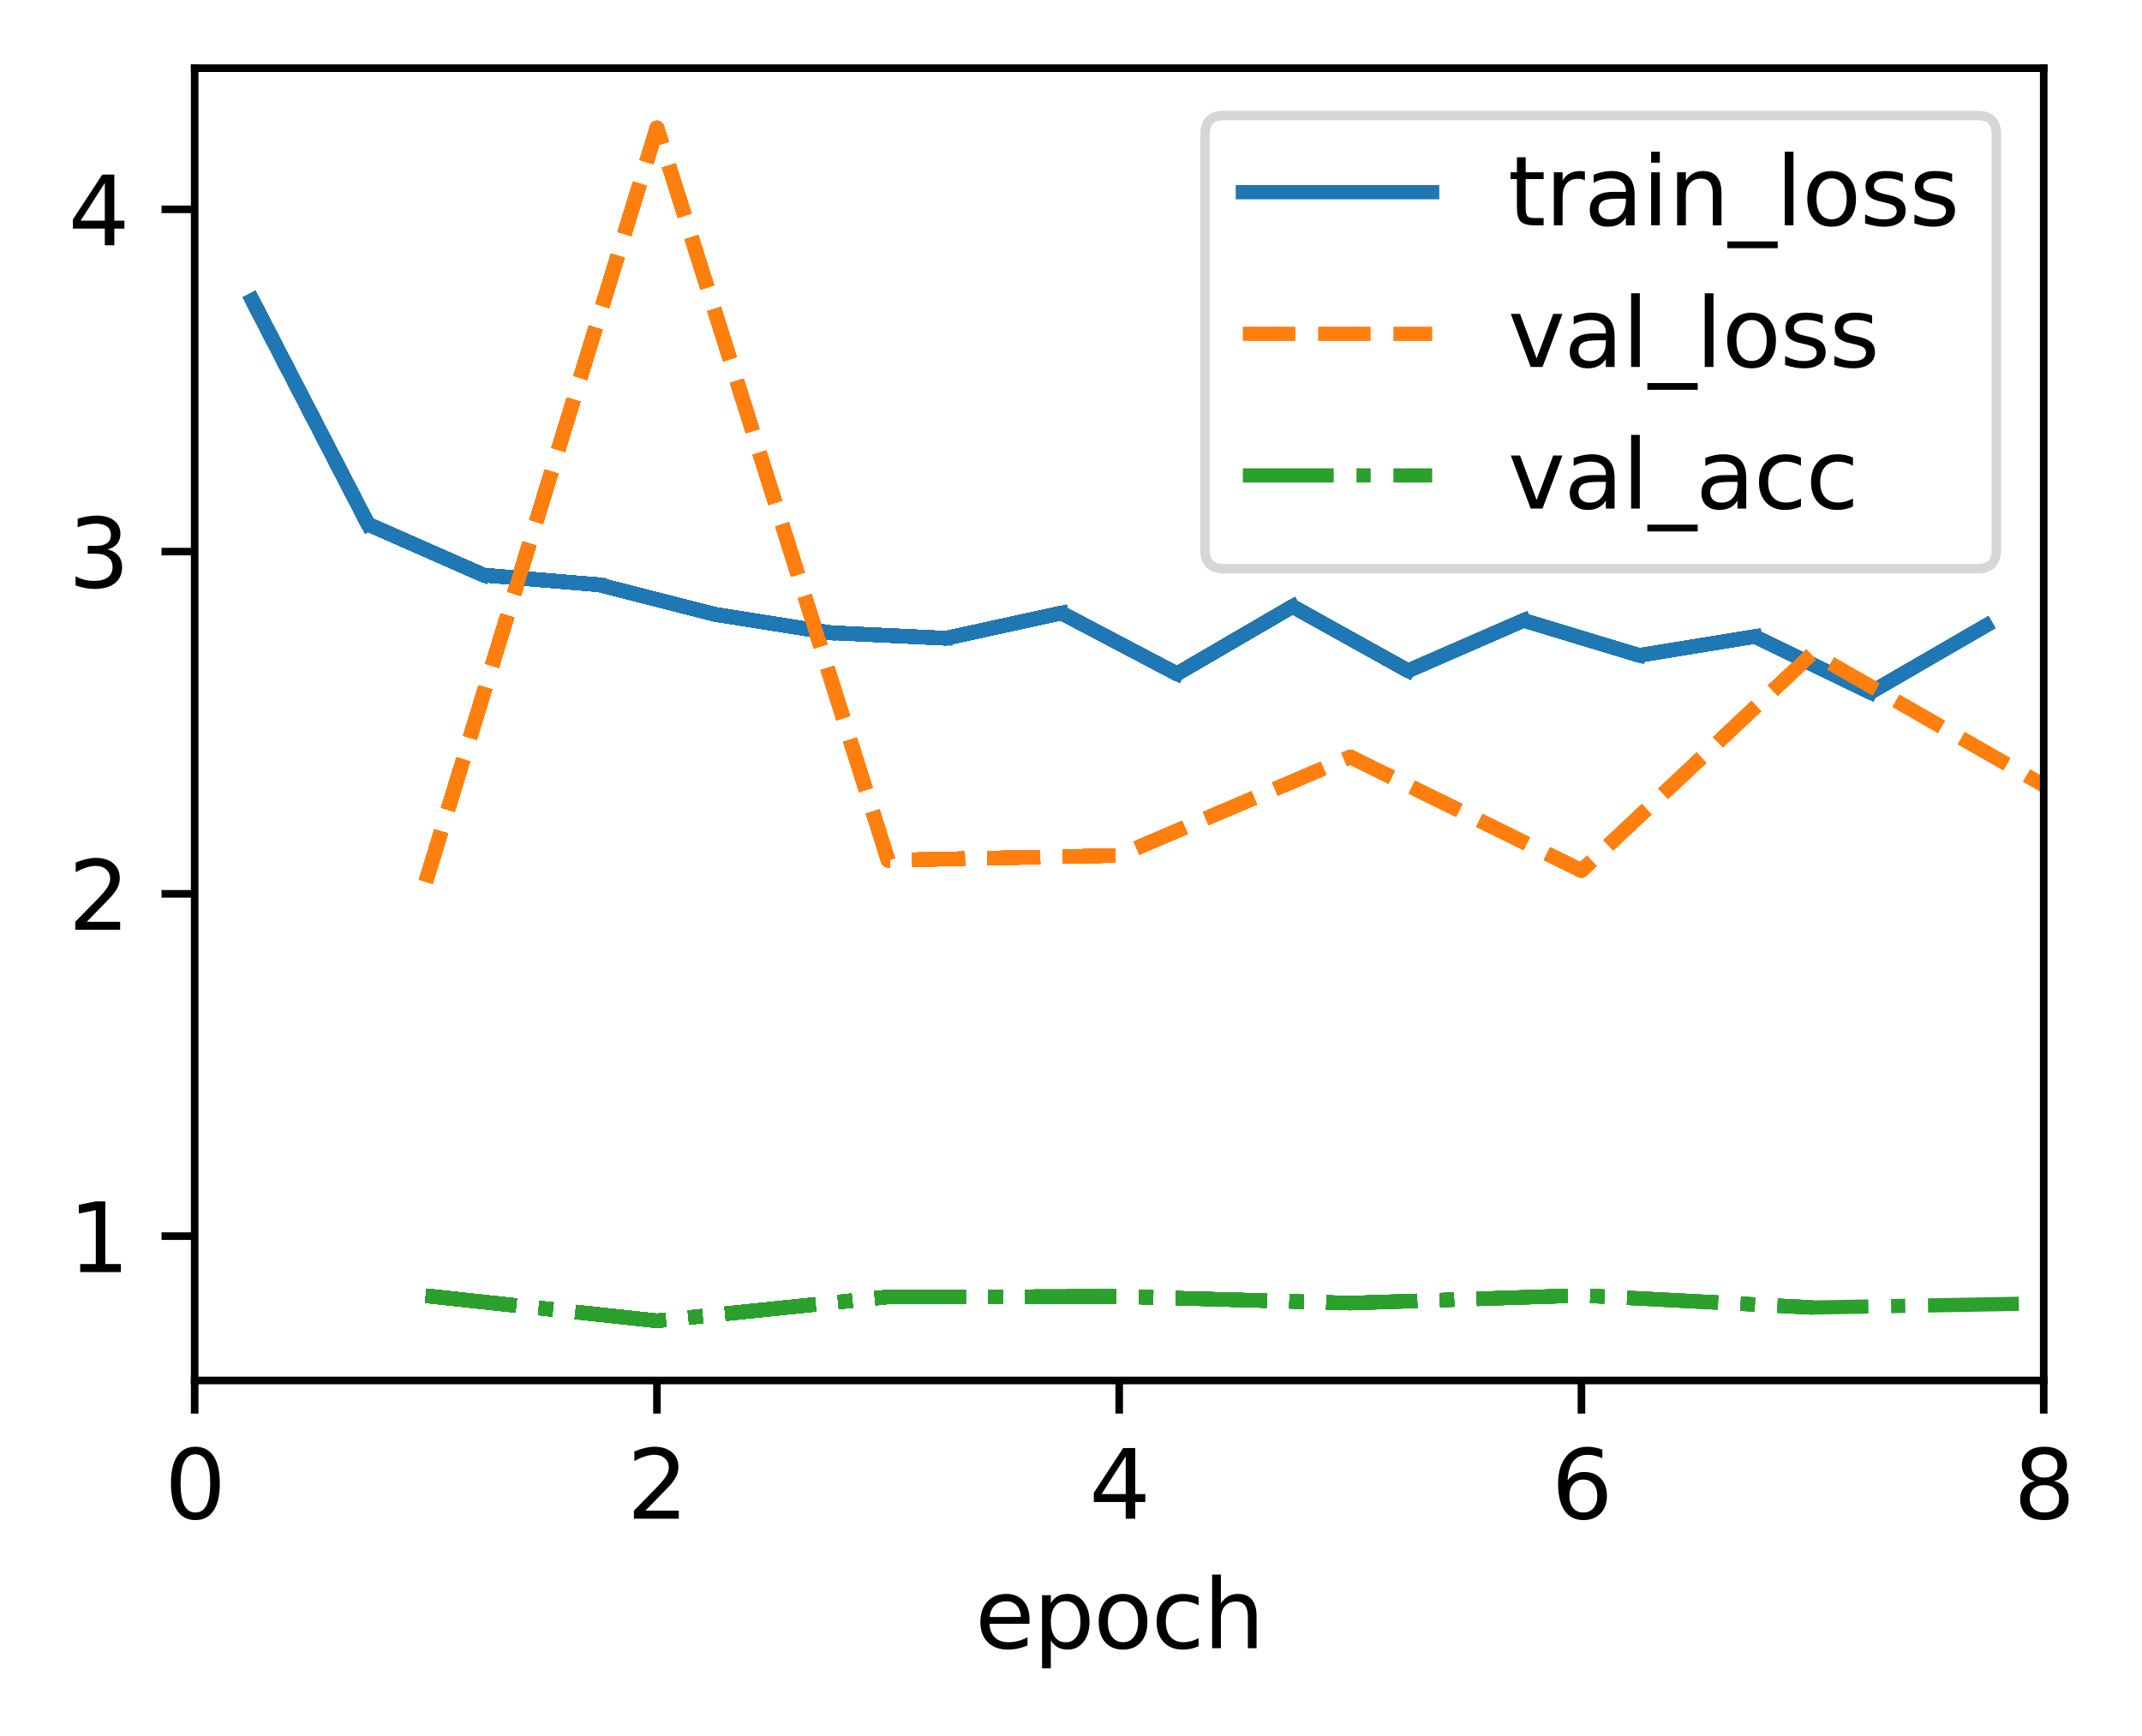 <?xml version="1.0" encoding="utf-8" standalone="no"?>
<!DOCTYPE svg PUBLIC "-//W3C//DTD SVG 1.1//EN"
  "http://www.w3.org/Graphics/SVG/1.1/DTD/svg11.dtd">
<svg xmlns:xlink="http://www.w3.org/1999/xlink" width="226.244pt" height="183.356pt" viewBox="0 0 226.244 183.356" xmlns="http://www.w3.org/2000/svg" version="1.1">
 <defs>
  <style type="text/css">*{stroke-linejoin: round; stroke-linecap: butt}</style>
 </defs>
 <g id="figure_1">
  <g id="patch_1">
   <path d="M 0 183.356 
L 226.244 183.356 
L 226.244 0 
L 0 0 
z
" style="fill: #ffffff"/>
  </g>
  <g id="axes_1">
   <g id="patch_2">
    <path d="M 20.562 145.8 
L 215.863 145.8 
L 215.863 7.2 
L 20.562 7.2 
z
" style="fill: #ffffff"/>
   </g>
   <g id="matplotlib.axis_1">
    <g id="xtick_1">
     <g id="line2d_1">
      <defs>
       <path id="m854839186d" d="M 0 0 
L 0 3.5 
" style="stroke: #000000; stroke-width: 0.8"/>
      </defs>
      <g>
       <use xlink:href="#m854839186d" x="20.562" y="145.8" style="stroke: #000000; stroke-width: 0.8"/>
      </g>
     </g>
     <g id="text_1">
      <!-- 0 -->
      <g transform="translate(17.381 160.398) scale(0.1 -0.1)">
       <defs>
        <path id="DejaVuSans-30" d="M 2034 4250 
Q 1547 4250 1301 3770 
Q 1056 3291 1056 2328 
Q 1056 1369 1301 889 
Q 1547 409 2034 409 
Q 2525 409 2770 889 
Q 3016 1369 3016 2328 
Q 3016 3291 2770 3770 
Q 2525 4250 2034 4250 
z
M 2034 4750 
Q 2819 4750 3233 4129 
Q 3647 3509 3647 2328 
Q 3647 1150 3233 529 
Q 2819 -91 2034 -91 
Q 1250 -91 836 529 
Q 422 1150 422 2328 
Q 422 3509 836 4129 
Q 1250 4750 2034 4750 
z
" transform="scale(0.016)"/>
       </defs>
       <use xlink:href="#DejaVuSans-30"/>
      </g>
     </g>
    </g>
    <g id="xtick_2">
     <g id="line2d_2">
      <g>
       <use xlink:href="#m854839186d" x="69.388" y="145.8" style="stroke: #000000; stroke-width: 0.8"/>
      </g>
     </g>
     <g id="text_2">
      <!-- 2 -->
      <g transform="translate(66.206 160.398) scale(0.1 -0.1)">
       <defs>
        <path id="DejaVuSans-32" d="M 1228 531 
L 3431 531 
L 3431 0 
L 469 0 
L 469 531 
Q 828 903 1448 1529 
Q 2069 2156 2228 2338 
Q 2531 2678 2651 2914 
Q 2772 3150 2772 3378 
Q 2772 3750 2511 3984 
Q 2250 4219 1831 4219 
Q 1534 4219 1204 4116 
Q 875 4013 500 3803 
L 500 4441 
Q 881 4594 1212 4672 
Q 1544 4750 1819 4750 
Q 2544 4750 2975 4387 
Q 3406 4025 3406 3419 
Q 3406 3131 3298 2873 
Q 3191 2616 2906 2266 
Q 2828 2175 2409 1742 
Q 1991 1309 1228 531 
z
" transform="scale(0.016)"/>
       </defs>
       <use xlink:href="#DejaVuSans-32"/>
      </g>
     </g>
    </g>
    <g id="xtick_3">
     <g id="line2d_3">
      <g>
       <use xlink:href="#m854839186d" x="118.213" y="145.8" style="stroke: #000000; stroke-width: 0.8"/>
      </g>
     </g>
     <g id="text_3">
      <!-- 4 -->
      <g transform="translate(115.031 160.398) scale(0.1 -0.1)">
       <defs>
        <path id="DejaVuSans-34" d="M 2419 4116 
L 825 1625 
L 2419 1625 
L 2419 4116 
z
M 2253 4666 
L 3047 4666 
L 3047 1625 
L 3713 1625 
L 3713 1100 
L 3047 1100 
L 3047 0 
L 2419 0 
L 2419 1100 
L 313 1100 
L 313 1709 
L 2253 4666 
z
" transform="scale(0.016)"/>
       </defs>
       <use xlink:href="#DejaVuSans-34"/>
      </g>
     </g>
    </g>
    <g id="xtick_4">
     <g id="line2d_4">
      <g>
       <use xlink:href="#m854839186d" x="167.037" y="145.8" style="stroke: #000000; stroke-width: 0.8"/>
      </g>
     </g>
     <g id="text_4">
      <!-- 6 -->
      <g transform="translate(163.856 160.398) scale(0.1 -0.1)">
       <defs>
        <path id="DejaVuSans-36" d="M 2113 2584 
Q 1688 2584 1439 2293 
Q 1191 2003 1191 1497 
Q 1191 994 1439 701 
Q 1688 409 2113 409 
Q 2538 409 2786 701 
Q 3034 994 3034 1497 
Q 3034 2003 2786 2293 
Q 2538 2584 2113 2584 
z
M 3366 4563 
L 3366 3988 
Q 3128 4100 2886 4159 
Q 2644 4219 2406 4219 
Q 1781 4219 1451 3797 
Q 1122 3375 1075 2522 
Q 1259 2794 1537 2939 
Q 1816 3084 2150 3084 
Q 2853 3084 3261 2657 
Q 3669 2231 3669 1497 
Q 3669 778 3244 343 
Q 2819 -91 2113 -91 
Q 1303 -91 875 529 
Q 447 1150 447 2328 
Q 447 3434 972 4092 
Q 1497 4750 2381 4750 
Q 2619 4750 2861 4703 
Q 3103 4656 3366 4563 
z
" transform="scale(0.016)"/>
       </defs>
       <use xlink:href="#DejaVuSans-36"/>
      </g>
     </g>
    </g>
    <g id="xtick_5">
     <g id="line2d_5">
      <g>
       <use xlink:href="#m854839186d" x="215.863" y="145.8" style="stroke: #000000; stroke-width: 0.8"/>
      </g>
     </g>
     <g id="text_5">
      <!-- 8 -->
      <g transform="translate(212.681 160.398) scale(0.1 -0.1)">
       <defs>
        <path id="DejaVuSans-38" d="M 2034 2216 
Q 1584 2216 1326 1975 
Q 1069 1734 1069 1313 
Q 1069 891 1326 650 
Q 1584 409 2034 409 
Q 2484 409 2743 651 
Q 3003 894 3003 1313 
Q 3003 1734 2745 1975 
Q 2488 2216 2034 2216 
z
M 1403 2484 
Q 997 2584 770 2862 
Q 544 3141 544 3541 
Q 544 4100 942 4425 
Q 1341 4750 2034 4750 
Q 2731 4750 3128 4425 
Q 3525 4100 3525 3541 
Q 3525 3141 3298 2862 
Q 3072 2584 2669 2484 
Q 3125 2378 3379 2068 
Q 3634 1759 3634 1313 
Q 3634 634 3220 271 
Q 2806 -91 2034 -91 
Q 1263 -91 848 271 
Q 434 634 434 1313 
Q 434 1759 690 2068 
Q 947 2378 1403 2484 
z
M 1172 3481 
Q 1172 3119 1398 2916 
Q 1625 2713 2034 2713 
Q 2441 2713 2670 2916 
Q 2900 3119 2900 3481 
Q 2900 3844 2670 4047 
Q 2441 4250 2034 4250 
Q 1625 4250 1398 4047 
Q 1172 3844 1172 3481 
z
" transform="scale(0.016)"/>
       </defs>
       <use xlink:href="#DejaVuSans-38"/>
      </g>
     </g>
    </g>
    <g id="text_6">
     <!-- epoch -->
     <g transform="translate(102.984 174.077) scale(0.1 -0.1)">
      <defs>
       <path id="DejaVuSans-65" d="M 3597 1894 
L 3597 1613 
L 953 1613 
Q 991 1019 1311 708 
Q 1631 397 2203 397 
Q 2534 397 2845 478 
Q 3156 559 3463 722 
L 3463 178 
Q 3153 47 2828 -22 
Q 2503 -91 2169 -91 
Q 1331 -91 842 396 
Q 353 884 353 1716 
Q 353 2575 817 3079 
Q 1281 3584 2069 3584 
Q 2775 3584 3186 3129 
Q 3597 2675 3597 1894 
z
M 3022 2063 
Q 3016 2534 2758 2815 
Q 2500 3097 2075 3097 
Q 1594 3097 1305 2825 
Q 1016 2553 972 2059 
L 3022 2063 
z
" transform="scale(0.016)"/>
       <path id="DejaVuSans-70" d="M 1159 525 
L 1159 -1331 
L 581 -1331 
L 581 3500 
L 1159 3500 
L 1159 2969 
Q 1341 3281 1617 3432 
Q 1894 3584 2278 3584 
Q 2916 3584 3314 3078 
Q 3713 2572 3713 1747 
Q 3713 922 3314 415 
Q 2916 -91 2278 -91 
Q 1894 -91 1617 61 
Q 1341 213 1159 525 
z
M 3116 1747 
Q 3116 2381 2855 2742 
Q 2594 3103 2138 3103 
Q 1681 3103 1420 2742 
Q 1159 2381 1159 1747 
Q 1159 1113 1420 752 
Q 1681 391 2138 391 
Q 2594 391 2855 752 
Q 3116 1113 3116 1747 
z
" transform="scale(0.016)"/>
       <path id="DejaVuSans-6f" d="M 1959 3097 
Q 1497 3097 1228 2736 
Q 959 2375 959 1747 
Q 959 1119 1226 758 
Q 1494 397 1959 397 
Q 2419 397 2687 759 
Q 2956 1122 2956 1747 
Q 2956 2369 2687 2733 
Q 2419 3097 1959 3097 
z
M 1959 3584 
Q 2709 3584 3137 3096 
Q 3566 2609 3566 1747 
Q 3566 888 3137 398 
Q 2709 -91 1959 -91 
Q 1206 -91 779 398 
Q 353 888 353 1747 
Q 353 2609 779 3096 
Q 1206 3584 1959 3584 
z
" transform="scale(0.016)"/>
       <path id="DejaVuSans-63" d="M 3122 3366 
L 3122 2828 
Q 2878 2963 2633 3030 
Q 2388 3097 2138 3097 
Q 1578 3097 1268 2742 
Q 959 2388 959 1747 
Q 959 1106 1268 751 
Q 1578 397 2138 397 
Q 2388 397 2633 464 
Q 2878 531 3122 666 
L 3122 134 
Q 2881 22 2623 -34 
Q 2366 -91 2075 -91 
Q 1284 -91 818 406 
Q 353 903 353 1747 
Q 353 2603 823 3093 
Q 1294 3584 2113 3584 
Q 2378 3584 2631 3529 
Q 2884 3475 3122 3366 
z
" transform="scale(0.016)"/>
       <path id="DejaVuSans-68" d="M 3513 2113 
L 3513 0 
L 2938 0 
L 2938 2094 
Q 2938 2591 2744 2837 
Q 2550 3084 2163 3084 
Q 1697 3084 1428 2787 
Q 1159 2491 1159 1978 
L 1159 0 
L 581 0 
L 581 4863 
L 1159 4863 
L 1159 2956 
Q 1366 3272 1645 3428 
Q 1925 3584 2291 3584 
Q 2894 3584 3203 3211 
Q 3513 2838 3513 2113 
z
" transform="scale(0.016)"/>
      </defs>
      <use xlink:href="#DejaVuSans-65"/>
      <use xlink:href="#DejaVuSans-70" x="61.523"/>
      <use xlink:href="#DejaVuSans-6f" x="125"/>
      <use xlink:href="#DejaVuSans-63" x="186.182"/>
      <use xlink:href="#DejaVuSans-68" x="241.162"/>
     </g>
    </g>
   </g>
   <g id="matplotlib.axis_2">
    <g id="ytick_1">
     <g id="line2d_6">
      <defs>
       <path id="m7992cab366" d="M 0 0 
L -3.5 0 
" style="stroke: #000000; stroke-width: 0.8"/>
      </defs>
      <g>
       <use xlink:href="#m7992cab366" x="20.562" y="130.553" style="stroke: #000000; stroke-width: 0.8"/>
      </g>
     </g>
     <g id="text_7">
      <!-- 1 -->
      <g transform="translate(7.2 134.352) scale(0.1 -0.1)">
       <defs>
        <path id="DejaVuSans-31" d="M 794 531 
L 1825 531 
L 1825 4091 
L 703 3866 
L 703 4441 
L 1819 4666 
L 2450 4666 
L 2450 531 
L 3481 531 
L 3481 0 
L 794 0 
L 794 531 
z
" transform="scale(0.016)"/>
       </defs>
       <use xlink:href="#DejaVuSans-31"/>
      </g>
     </g>
    </g>
    <g id="ytick_2">
     <g id="line2d_7">
      <g>
       <use xlink:href="#m7992cab366" x="20.562" y="94.404" style="stroke: #000000; stroke-width: 0.8"/>
      </g>
     </g>
     <g id="text_8">
      <!-- 2 -->
      <g transform="translate(7.2 98.204) scale(0.1 -0.1)">
       <use xlink:href="#DejaVuSans-32"/>
      </g>
     </g>
    </g>
    <g id="ytick_3">
     <g id="line2d_8">
      <g>
       <use xlink:href="#m7992cab366" x="20.562" y="58.256" style="stroke: #000000; stroke-width: 0.8"/>
      </g>
     </g>
     <g id="text_9">
      <!-- 3 -->
      <g transform="translate(7.2 62.055) scale(0.1 -0.1)">
       <defs>
        <path id="DejaVuSans-33" d="M 2597 2516 
Q 3050 2419 3304 2112 
Q 3559 1806 3559 1356 
Q 3559 666 3084 287 
Q 2609 -91 1734 -91 
Q 1441 -91 1130 -33 
Q 819 25 488 141 
L 488 750 
Q 750 597 1062 519 
Q 1375 441 1716 441 
Q 2309 441 2620 675 
Q 2931 909 2931 1356 
Q 2931 1769 2642 2001 
Q 2353 2234 1838 2234 
L 1294 2234 
L 1294 2753 
L 1863 2753 
Q 2328 2753 2575 2939 
Q 2822 3125 2822 3475 
Q 2822 3834 2567 4026 
Q 2313 4219 1838 4219 
Q 1578 4219 1281 4162 
Q 984 4106 628 3988 
L 628 4550 
Q 988 4650 1302 4700 
Q 1616 4750 1894 4750 
Q 2613 4750 3031 4423 
Q 3450 4097 3450 3541 
Q 3450 3153 3228 2886 
Q 3006 2619 2597 2516 
z
" transform="scale(0.016)"/>
       </defs>
       <use xlink:href="#DejaVuSans-33"/>
      </g>
     </g>
    </g>
    <g id="ytick_4">
     <g id="line2d_9">
      <g>
       <use xlink:href="#m7992cab366" x="20.562" y="22.107" style="stroke: #000000; stroke-width: 0.8"/>
      </g>
     </g>
     <g id="text_10">
      <!-- 4 -->
      <g transform="translate(7.2 25.906) scale(0.1 -0.1)">
       <use xlink:href="#DejaVuSans-34"/>
      </g>
     </g>
    </g>
   </g>
   <g id="line2d_10">
    <path d="M 26.662 31.734 
" clip-path="url(#p8fdac804aa)" style="fill: none; stroke: #1f77b4; stroke-width: 1.5; stroke-linecap: square"/>
   </g>
   <g id="line2d_11">
    <path d="M 26.662 31.734 
L 38.869 55.364 
" clip-path="url(#p8fdac804aa)" style="fill: none; stroke: #1f77b4; stroke-width: 1.5; stroke-linecap: square"/>
   </g>
   <g id="line2d_12">
    <path d="M 26.662 31.734 
L 38.869 55.364 
" clip-path="url(#p8fdac804aa)" style="fill: none; stroke: #1f77b4; stroke-width: 1.5; stroke-linecap: square"/>
   </g>
   <g id="line2d_13">
    <path d="M 44.975 93.116 
" clip-path="url(#p8fdac804aa)" style="fill: none; stroke-dasharray: 5.55,2.4; stroke-dashoffset: 0; stroke: #ff7f0e; stroke-width: 1.5"/>
   </g>
   <g id="line2d_14"/>
   <g id="line2d_15">
    <path d="M 26.662 31.734 
L 38.869 55.364 
" clip-path="url(#p8fdac804aa)" style="fill: none; stroke: #1f77b4; stroke-width: 1.5; stroke-linecap: square"/>
   </g>
   <g id="line2d_16">
    <path d="M 44.975 93.116 
" clip-path="url(#p8fdac804aa)" style="fill: none; stroke-dasharray: 5.55,2.4; stroke-dashoffset: 0; stroke: #ff7f0e; stroke-width: 1.5"/>
   </g>
   <g id="line2d_17">
    <path d="M 44.975 136.85 
" clip-path="url(#p8fdac804aa)" style="fill: none; stroke-dasharray: 9.6,2.4,1.5,2.4; stroke-dashoffset: 0; stroke: #2ca02c; stroke-width: 1.5"/>
   </g>
   <g id="line2d_18">
    <path d="M 26.662 31.734 
L 38.869 55.364 
L 51.075 60.741 
" clip-path="url(#p8fdac804aa)" style="fill: none; stroke: #1f77b4; stroke-width: 1.5; stroke-linecap: square"/>
   </g>
   <g id="line2d_19">
    <path d="M 44.975 93.116 
" clip-path="url(#p8fdac804aa)" style="fill: none; stroke-dasharray: 5.55,2.4; stroke-dashoffset: 0; stroke: #ff7f0e; stroke-width: 1.5"/>
   </g>
   <g id="line2d_20">
    <path d="M 44.975 136.85 
" clip-path="url(#p8fdac804aa)" style="fill: none; stroke-dasharray: 9.6,2.4,1.5,2.4; stroke-dashoffset: 0; stroke: #2ca02c; stroke-width: 1.5"/>
   </g>
   <g id="line2d_21">
    <path d="M 26.662 31.734 
L 38.869 55.364 
L 51.075 60.741 
L 63.281 61.764 
" clip-path="url(#p8fdac804aa)" style="fill: none; stroke: #1f77b4; stroke-width: 1.5; stroke-linecap: square"/>
   </g>
   <g id="line2d_22">
    <path d="M 44.975 93.116 
" clip-path="url(#p8fdac804aa)" style="fill: none; stroke-dasharray: 5.55,2.4; stroke-dashoffset: 0; stroke: #ff7f0e; stroke-width: 1.5"/>
   </g>
   <g id="line2d_23">
    <path d="M 44.975 136.85 
" clip-path="url(#p8fdac804aa)" style="fill: none; stroke-dasharray: 9.6,2.4,1.5,2.4; stroke-dashoffset: 0; stroke: #2ca02c; stroke-width: 1.5"/>
   </g>
   <g id="line2d_24">
    <path d="M 26.662 31.734 
L 38.869 55.364 
L 51.075 60.741 
L 63.281 61.764 
" clip-path="url(#p8fdac804aa)" style="fill: none; stroke: #1f77b4; stroke-width: 1.5; stroke-linecap: square"/>
   </g>
   <g id="line2d_25">
    <path d="M 44.975 93.116 
L 69.388 13.5 
" clip-path="url(#p8fdac804aa)" style="fill: none; stroke-dasharray: 5.55,2.4; stroke-dashoffset: 0; stroke: #ff7f0e; stroke-width: 1.5"/>
   </g>
   <g id="line2d_26">
    <path d="M 44.975 136.85 
" clip-path="url(#p8fdac804aa)" style="fill: none; stroke-dasharray: 9.6,2.4,1.5,2.4; stroke-dashoffset: 0; stroke: #2ca02c; stroke-width: 1.5"/>
   </g>
   <g id="line2d_27">
    <path d="M 26.662 31.734 
L 38.869 55.364 
L 51.075 60.741 
L 63.281 61.764 
" clip-path="url(#p8fdac804aa)" style="fill: none; stroke: #1f77b4; stroke-width: 1.5; stroke-linecap: square"/>
   </g>
   <g id="line2d_28">
    <path d="M 44.975 93.116 
L 69.388 13.5 
" clip-path="url(#p8fdac804aa)" style="fill: none; stroke-dasharray: 5.55,2.4; stroke-dashoffset: 0; stroke: #ff7f0e; stroke-width: 1.5"/>
   </g>
   <g id="line2d_29">
    <path d="M 44.975 136.85 
L 69.388 139.5 
" clip-path="url(#p8fdac804aa)" style="fill: none; stroke-dasharray: 9.6,2.4,1.5,2.4; stroke-dashoffset: 0; stroke: #2ca02c; stroke-width: 1.5"/>
   </g>
   <g id="line2d_30">
    <path d="M 26.662 31.734 
L 38.869 55.364 
L 51.075 60.741 
L 63.281 61.764 
L 75.487 64.88 
" clip-path="url(#p8fdac804aa)" style="fill: none; stroke: #1f77b4; stroke-width: 1.5; stroke-linecap: square"/>
   </g>
   <g id="line2d_31">
    <path d="M 44.975 93.116 
L 69.388 13.5 
" clip-path="url(#p8fdac804aa)" style="fill: none; stroke-dasharray: 5.55,2.4; stroke-dashoffset: 0; stroke: #ff7f0e; stroke-width: 1.5"/>
   </g>
   <g id="line2d_32">
    <path d="M 44.975 136.85 
L 69.388 139.5 
" clip-path="url(#p8fdac804aa)" style="fill: none; stroke-dasharray: 9.6,2.4,1.5,2.4; stroke-dashoffset: 0; stroke: #2ca02c; stroke-width: 1.5"/>
   </g>
   <g id="line2d_33">
    <path d="M 26.662 31.734 
L 38.869 55.364 
L 51.075 60.741 
L 63.281 61.764 
L 75.487 64.88 
L 87.694 66.822 
" clip-path="url(#p8fdac804aa)" style="fill: none; stroke: #1f77b4; stroke-width: 1.5; stroke-linecap: square"/>
   </g>
   <g id="line2d_34">
    <path d="M 44.975 93.116 
L 69.388 13.5 
" clip-path="url(#p8fdac804aa)" style="fill: none; stroke-dasharray: 5.55,2.4; stroke-dashoffset: 0; stroke: #ff7f0e; stroke-width: 1.5"/>
   </g>
   <g id="line2d_35">
    <path d="M 44.975 136.85 
L 69.388 139.5 
" clip-path="url(#p8fdac804aa)" style="fill: none; stroke-dasharray: 9.6,2.4,1.5,2.4; stroke-dashoffset: 0; stroke: #2ca02c; stroke-width: 1.5"/>
   </g>
   <g id="line2d_36">
    <path d="M 26.662 31.734 
L 38.869 55.364 
L 51.075 60.741 
L 63.281 61.764 
L 75.487 64.88 
L 87.694 66.822 
" clip-path="url(#p8fdac804aa)" style="fill: none; stroke: #1f77b4; stroke-width: 1.5; stroke-linecap: square"/>
   </g>
   <g id="line2d_37">
    <path d="M 44.975 93.116 
L 69.388 13.5 
L 93.8 90.853 
" clip-path="url(#p8fdac804aa)" style="fill: none; stroke-dasharray: 5.55,2.4; stroke-dashoffset: 0; stroke: #ff7f0e; stroke-width: 1.5"/>
   </g>
   <g id="line2d_38">
    <path d="M 44.975 136.85 
L 69.388 139.5 
" clip-path="url(#p8fdac804aa)" style="fill: none; stroke-dasharray: 9.6,2.4,1.5,2.4; stroke-dashoffset: 0; stroke: #2ca02c; stroke-width: 1.5"/>
   </g>
   <g id="line2d_39">
    <path d="M 26.662 31.734 
L 38.869 55.364 
L 51.075 60.741 
L 63.281 61.764 
L 75.487 64.88 
L 87.694 66.822 
" clip-path="url(#p8fdac804aa)" style="fill: none; stroke: #1f77b4; stroke-width: 1.5; stroke-linecap: square"/>
   </g>
   <g id="line2d_40">
    <path d="M 44.975 93.116 
L 69.388 13.5 
L 93.8 90.853 
" clip-path="url(#p8fdac804aa)" style="fill: none; stroke-dasharray: 5.55,2.4; stroke-dashoffset: 0; stroke: #ff7f0e; stroke-width: 1.5"/>
   </g>
   <g id="line2d_41">
    <path d="M 44.975 136.85 
L 69.388 139.5 
L 93.8 136.973 
" clip-path="url(#p8fdac804aa)" style="fill: none; stroke-dasharray: 9.6,2.4,1.5,2.4; stroke-dashoffset: 0; stroke: #2ca02c; stroke-width: 1.5"/>
   </g>
   <g id="line2d_42">
    <path d="M 26.662 31.734 
L 38.869 55.364 
L 51.075 60.741 
L 63.281 61.764 
L 75.487 64.88 
L 87.694 66.822 
L 99.9 67.411 
" clip-path="url(#p8fdac804aa)" style="fill: none; stroke: #1f77b4; stroke-width: 1.5; stroke-linecap: square"/>
   </g>
   <g id="line2d_43">
    <path d="M 44.975 93.116 
L 69.388 13.5 
L 93.8 90.853 
" clip-path="url(#p8fdac804aa)" style="fill: none; stroke-dasharray: 5.55,2.4; stroke-dashoffset: 0; stroke: #ff7f0e; stroke-width: 1.5"/>
   </g>
   <g id="line2d_44">
    <path d="M 44.975 136.85 
L 69.388 139.5 
L 93.8 136.973 
" clip-path="url(#p8fdac804aa)" style="fill: none; stroke-dasharray: 9.6,2.4,1.5,2.4; stroke-dashoffset: 0; stroke: #2ca02c; stroke-width: 1.5"/>
   </g>
   <g id="line2d_45">
    <path d="M 26.662 31.734 
L 38.869 55.364 
L 51.075 60.741 
L 63.281 61.764 
L 75.487 64.88 
L 87.694 66.822 
L 99.9 67.411 
L 112.106 64.743 
" clip-path="url(#p8fdac804aa)" style="fill: none; stroke: #1f77b4; stroke-width: 1.5; stroke-linecap: square"/>
   </g>
   <g id="line2d_46">
    <path d="M 44.975 93.116 
L 69.388 13.5 
L 93.8 90.853 
" clip-path="url(#p8fdac804aa)" style="fill: none; stroke-dasharray: 5.55,2.4; stroke-dashoffset: 0; stroke: #ff7f0e; stroke-width: 1.5"/>
   </g>
   <g id="line2d_47">
    <path d="M 44.975 136.85 
L 69.388 139.5 
L 93.8 136.973 
" clip-path="url(#p8fdac804aa)" style="fill: none; stroke-dasharray: 9.6,2.4,1.5,2.4; stroke-dashoffset: 0; stroke: #2ca02c; stroke-width: 1.5"/>
   </g>
   <g id="line2d_48">
    <path d="M 26.662 31.734 
L 38.869 55.364 
L 51.075 60.741 
L 63.281 61.764 
L 75.487 64.88 
L 87.694 66.822 
L 99.9 67.411 
L 112.106 64.743 
" clip-path="url(#p8fdac804aa)" style="fill: none; stroke: #1f77b4; stroke-width: 1.5; stroke-linecap: square"/>
   </g>
   <g id="line2d_49">
    <path d="M 44.975 93.116 
L 69.388 13.5 
L 93.8 90.853 
L 118.213 90.349 
" clip-path="url(#p8fdac804aa)" style="fill: none; stroke-dasharray: 5.55,2.4; stroke-dashoffset: 0; stroke: #ff7f0e; stroke-width: 1.5"/>
   </g>
   <g id="line2d_50">
    <path d="M 44.975 136.85 
L 69.388 139.5 
L 93.8 136.973 
" clip-path="url(#p8fdac804aa)" style="fill: none; stroke-dasharray: 9.6,2.4,1.5,2.4; stroke-dashoffset: 0; stroke: #2ca02c; stroke-width: 1.5"/>
   </g>
   <g id="line2d_51">
    <path d="M 26.662 31.734 
L 38.869 55.364 
L 51.075 60.741 
L 63.281 61.764 
L 75.487 64.88 
L 87.694 66.822 
L 99.9 67.411 
L 112.106 64.743 
" clip-path="url(#p8fdac804aa)" style="fill: none; stroke: #1f77b4; stroke-width: 1.5; stroke-linecap: square"/>
   </g>
   <g id="line2d_52">
    <path d="M 44.975 93.116 
L 69.388 13.5 
L 93.8 90.853 
L 118.213 90.349 
" clip-path="url(#p8fdac804aa)" style="fill: none; stroke-dasharray: 5.55,2.4; stroke-dashoffset: 0; stroke: #ff7f0e; stroke-width: 1.5"/>
   </g>
   <g id="line2d_53">
    <path d="M 44.975 136.85 
L 69.388 139.5 
L 93.8 136.973 
L 118.213 136.93 
" clip-path="url(#p8fdac804aa)" style="fill: none; stroke-dasharray: 9.6,2.4,1.5,2.4; stroke-dashoffset: 0; stroke: #2ca02c; stroke-width: 1.5"/>
   </g>
   <g id="line2d_54">
    <path d="M 26.662 31.734 
L 38.869 55.364 
L 51.075 60.741 
L 63.281 61.764 
L 75.487 64.88 
L 87.694 66.822 
L 99.9 67.411 
L 112.106 64.743 
L 124.312 71.167 
" clip-path="url(#p8fdac804aa)" style="fill: none; stroke: #1f77b4; stroke-width: 1.5; stroke-linecap: square"/>
   </g>
   <g id="line2d_55">
    <path d="M 44.975 93.116 
L 69.388 13.5 
L 93.8 90.853 
L 118.213 90.349 
" clip-path="url(#p8fdac804aa)" style="fill: none; stroke-dasharray: 5.55,2.4; stroke-dashoffset: 0; stroke: #ff7f0e; stroke-width: 1.5"/>
   </g>
   <g id="line2d_56">
    <path d="M 44.975 136.85 
L 69.388 139.5 
L 93.8 136.973 
L 118.213 136.93 
" clip-path="url(#p8fdac804aa)" style="fill: none; stroke-dasharray: 9.6,2.4,1.5,2.4; stroke-dashoffset: 0; stroke: #2ca02c; stroke-width: 1.5"/>
   </g>
   <g id="line2d_57">
    <path d="M 26.662 31.734 
L 38.869 55.364 
L 51.075 60.741 
L 63.281 61.764 
L 75.487 64.88 
L 87.694 66.822 
L 99.9 67.411 
L 112.106 64.743 
L 124.312 71.167 
L 136.519 64.052 
" clip-path="url(#p8fdac804aa)" style="fill: none; stroke: #1f77b4; stroke-width: 1.5; stroke-linecap: square"/>
   </g>
   <g id="line2d_58">
    <path d="M 44.975 93.116 
L 69.388 13.5 
L 93.8 90.853 
L 118.213 90.349 
" clip-path="url(#p8fdac804aa)" style="fill: none; stroke-dasharray: 5.55,2.4; stroke-dashoffset: 0; stroke: #ff7f0e; stroke-width: 1.5"/>
   </g>
   <g id="line2d_59">
    <path d="M 44.975 136.85 
L 69.388 139.5 
L 93.8 136.973 
L 118.213 136.93 
" clip-path="url(#p8fdac804aa)" style="fill: none; stroke-dasharray: 9.6,2.4,1.5,2.4; stroke-dashoffset: 0; stroke: #2ca02c; stroke-width: 1.5"/>
   </g>
   <g id="line2d_60">
    <path d="M 26.662 31.734 
L 38.869 55.364 
L 51.075 60.741 
L 63.281 61.764 
L 75.487 64.88 
L 87.694 66.822 
L 99.9 67.411 
L 112.106 64.743 
L 124.312 71.167 
L 136.519 64.052 
" clip-path="url(#p8fdac804aa)" style="fill: none; stroke: #1f77b4; stroke-width: 1.5; stroke-linecap: square"/>
   </g>
   <g id="line2d_61">
    <path d="M 44.975 93.116 
L 69.388 13.5 
L 93.8 90.853 
L 118.213 90.349 
L 142.625 79.941 
" clip-path="url(#p8fdac804aa)" style="fill: none; stroke-dasharray: 5.55,2.4; stroke-dashoffset: 0; stroke: #ff7f0e; stroke-width: 1.5"/>
   </g>
   <g id="line2d_62">
    <path d="M 44.975 136.85 
L 69.388 139.5 
L 93.8 136.973 
L 118.213 136.93 
" clip-path="url(#p8fdac804aa)" style="fill: none; stroke-dasharray: 9.6,2.4,1.5,2.4; stroke-dashoffset: 0; stroke: #2ca02c; stroke-width: 1.5"/>
   </g>
   <g id="line2d_63">
    <path d="M 26.662 31.734 
L 38.869 55.364 
L 51.075 60.741 
L 63.281 61.764 
L 75.487 64.88 
L 87.694 66.822 
L 99.9 67.411 
L 112.106 64.743 
L 124.312 71.167 
L 136.519 64.052 
" clip-path="url(#p8fdac804aa)" style="fill: none; stroke: #1f77b4; stroke-width: 1.5; stroke-linecap: square"/>
   </g>
   <g id="line2d_64">
    <path d="M 44.975 93.116 
L 69.388 13.5 
L 93.8 90.853 
L 118.213 90.349 
L 142.625 79.941 
" clip-path="url(#p8fdac804aa)" style="fill: none; stroke-dasharray: 5.55,2.4; stroke-dashoffset: 0; stroke: #ff7f0e; stroke-width: 1.5"/>
   </g>
   <g id="line2d_65">
    <path d="M 44.975 136.85 
L 69.388 139.5 
L 93.8 136.973 
L 118.213 136.93 
L 142.625 137.627 
" clip-path="url(#p8fdac804aa)" style="fill: none; stroke-dasharray: 9.6,2.4,1.5,2.4; stroke-dashoffset: 0; stroke: #2ca02c; stroke-width: 1.5"/>
   </g>
   <g id="line2d_66">
    <path d="M 26.662 31.734 
L 38.869 55.364 
L 51.075 60.741 
L 63.281 61.764 
L 75.487 64.88 
L 87.694 66.822 
L 99.9 67.411 
L 112.106 64.743 
L 124.312 71.167 
L 136.519 64.052 
L 148.725 70.842 
" clip-path="url(#p8fdac804aa)" style="fill: none; stroke: #1f77b4; stroke-width: 1.5; stroke-linecap: square"/>
   </g>
   <g id="line2d_67">
    <path d="M 44.975 93.116 
L 69.388 13.5 
L 93.8 90.853 
L 118.213 90.349 
L 142.625 79.941 
" clip-path="url(#p8fdac804aa)" style="fill: none; stroke-dasharray: 5.55,2.4; stroke-dashoffset: 0; stroke: #ff7f0e; stroke-width: 1.5"/>
   </g>
   <g id="line2d_68">
    <path d="M 44.975 136.85 
L 69.388 139.5 
L 93.8 136.973 
L 118.213 136.93 
L 142.625 137.627 
" clip-path="url(#p8fdac804aa)" style="fill: none; stroke-dasharray: 9.6,2.4,1.5,2.4; stroke-dashoffset: 0; stroke: #2ca02c; stroke-width: 1.5"/>
   </g>
   <g id="line2d_69">
    <path d="M 26.662 31.734 
L 38.869 55.364 
L 51.075 60.741 
L 63.281 61.764 
L 75.487 64.88 
L 87.694 66.822 
L 99.9 67.411 
L 112.106 64.743 
L 124.312 71.167 
L 136.519 64.052 
L 148.725 70.842 
L 160.931 65.522 
" clip-path="url(#p8fdac804aa)" style="fill: none; stroke: #1f77b4; stroke-width: 1.5; stroke-linecap: square"/>
   </g>
   <g id="line2d_70">
    <path d="M 44.975 93.116 
L 69.388 13.5 
L 93.8 90.853 
L 118.213 90.349 
L 142.625 79.941 
" clip-path="url(#p8fdac804aa)" style="fill: none; stroke-dasharray: 5.55,2.4; stroke-dashoffset: 0; stroke: #ff7f0e; stroke-width: 1.5"/>
   </g>
   <g id="line2d_71">
    <path d="M 44.975 136.85 
L 69.388 139.5 
L 93.8 136.973 
L 118.213 136.93 
L 142.625 137.627 
" clip-path="url(#p8fdac804aa)" style="fill: none; stroke-dasharray: 9.6,2.4,1.5,2.4; stroke-dashoffset: 0; stroke: #2ca02c; stroke-width: 1.5"/>
   </g>
   <g id="line2d_72">
    <path d="M 26.662 31.734 
L 38.869 55.364 
L 51.075 60.741 
L 63.281 61.764 
L 75.487 64.88 
L 87.694 66.822 
L 99.9 67.411 
L 112.106 64.743 
L 124.312 71.167 
L 136.519 64.052 
L 148.725 70.842 
L 160.931 65.522 
" clip-path="url(#p8fdac804aa)" style="fill: none; stroke: #1f77b4; stroke-width: 1.5; stroke-linecap: square"/>
   </g>
   <g id="line2d_73">
    <path d="M 44.975 93.116 
L 69.388 13.5 
L 93.8 90.853 
L 118.213 90.349 
L 142.625 79.941 
L 167.037 91.949 
" clip-path="url(#p8fdac804aa)" style="fill: none; stroke-dasharray: 5.55,2.4; stroke-dashoffset: 0; stroke: #ff7f0e; stroke-width: 1.5"/>
   </g>
   <g id="line2d_74">
    <path d="M 44.975 136.85 
L 69.388 139.5 
L 93.8 136.973 
L 118.213 136.93 
L 142.625 137.627 
" clip-path="url(#p8fdac804aa)" style="fill: none; stroke-dasharray: 9.6,2.4,1.5,2.4; stroke-dashoffset: 0; stroke: #2ca02c; stroke-width: 1.5"/>
   </g>
   <g id="line2d_75">
    <path d="M 26.662 31.734 
L 38.869 55.364 
L 51.075 60.741 
L 63.281 61.764 
L 75.487 64.88 
L 87.694 66.822 
L 99.9 67.411 
L 112.106 64.743 
L 124.312 71.167 
L 136.519 64.052 
L 148.725 70.842 
L 160.931 65.522 
" clip-path="url(#p8fdac804aa)" style="fill: none; stroke: #1f77b4; stroke-width: 1.5; stroke-linecap: square"/>
   </g>
   <g id="line2d_76">
    <path d="M 44.975 93.116 
L 69.388 13.5 
L 93.8 90.853 
L 118.213 90.349 
L 142.625 79.941 
L 167.037 91.949 
" clip-path="url(#p8fdac804aa)" style="fill: none; stroke-dasharray: 5.55,2.4; stroke-dashoffset: 0; stroke: #ff7f0e; stroke-width: 1.5"/>
   </g>
   <g id="line2d_77">
    <path d="M 44.975 136.85 
L 69.388 139.5 
L 93.8 136.973 
L 118.213 136.93 
L 142.625 137.627 
L 167.037 136.814 
" clip-path="url(#p8fdac804aa)" style="fill: none; stroke-dasharray: 9.6,2.4,1.5,2.4; stroke-dashoffset: 0; stroke: #2ca02c; stroke-width: 1.5"/>
   </g>
   <g id="line2d_78">
    <path d="M 26.662 31.734 
L 38.869 55.364 
L 51.075 60.741 
L 63.281 61.764 
L 75.487 64.88 
L 87.694 66.822 
L 99.9 67.411 
L 112.106 64.743 
L 124.312 71.167 
L 136.519 64.052 
L 148.725 70.842 
L 160.931 65.522 
L 173.137 69.217 
" clip-path="url(#p8fdac804aa)" style="fill: none; stroke: #1f77b4; stroke-width: 1.5; stroke-linecap: square"/>
   </g>
   <g id="line2d_79">
    <path d="M 44.975 93.116 
L 69.388 13.5 
L 93.8 90.853 
L 118.213 90.349 
L 142.625 79.941 
L 167.037 91.949 
" clip-path="url(#p8fdac804aa)" style="fill: none; stroke-dasharray: 5.55,2.4; stroke-dashoffset: 0; stroke: #ff7f0e; stroke-width: 1.5"/>
   </g>
   <g id="line2d_80">
    <path d="M 44.975 136.85 
L 69.388 139.5 
L 93.8 136.973 
L 118.213 136.93 
L 142.625 137.627 
L 167.037 136.814 
" clip-path="url(#p8fdac804aa)" style="fill: none; stroke-dasharray: 9.6,2.4,1.5,2.4; stroke-dashoffset: 0; stroke: #2ca02c; stroke-width: 1.5"/>
   </g>
   <g id="line2d_81">
    <path d="M 26.662 31.734 
L 38.869 55.364 
L 51.075 60.741 
L 63.281 61.764 
L 75.487 64.88 
L 87.694 66.822 
L 99.9 67.411 
L 112.106 64.743 
L 124.312 71.167 
L 136.519 64.052 
L 148.725 70.842 
L 160.931 65.522 
L 173.137 69.217 
L 185.344 67.226 
" clip-path="url(#p8fdac804aa)" style="fill: none; stroke: #1f77b4; stroke-width: 1.5; stroke-linecap: square"/>
   </g>
   <g id="line2d_82">
    <path d="M 44.975 93.116 
L 69.388 13.5 
L 93.8 90.853 
L 118.213 90.349 
L 142.625 79.941 
L 167.037 91.949 
" clip-path="url(#p8fdac804aa)" style="fill: none; stroke-dasharray: 5.55,2.4; stroke-dashoffset: 0; stroke: #ff7f0e; stroke-width: 1.5"/>
   </g>
   <g id="line2d_83">
    <path d="M 44.975 136.85 
L 69.388 139.5 
L 93.8 136.973 
L 118.213 136.93 
L 142.625 137.627 
L 167.037 136.814 
" clip-path="url(#p8fdac804aa)" style="fill: none; stroke-dasharray: 9.6,2.4,1.5,2.4; stroke-dashoffset: 0; stroke: #2ca02c; stroke-width: 1.5"/>
   </g>
   <g id="line2d_84">
    <path d="M 26.662 31.734 
L 38.869 55.364 
L 51.075 60.741 
L 63.281 61.764 
L 75.487 64.88 
L 87.694 66.822 
L 99.9 67.411 
L 112.106 64.743 
L 124.312 71.167 
L 136.519 64.052 
L 148.725 70.842 
L 160.931 65.522 
L 173.137 69.217 
L 185.344 67.226 
" clip-path="url(#p8fdac804aa)" style="fill: none; stroke: #1f77b4; stroke-width: 1.5; stroke-linecap: square"/>
   </g>
   <g id="line2d_85">
    <path d="M 44.975 93.116 
L 69.388 13.5 
L 93.8 90.853 
L 118.213 90.349 
L 142.625 79.941 
L 167.037 91.949 
L 191.45 68.988 
" clip-path="url(#p8fdac804aa)" style="fill: none; stroke-dasharray: 5.55,2.4; stroke-dashoffset: 0; stroke: #ff7f0e; stroke-width: 1.5"/>
   </g>
   <g id="line2d_86">
    <path d="M 44.975 136.85 
L 69.388 139.5 
L 93.8 136.973 
L 118.213 136.93 
L 142.625 137.627 
L 167.037 136.814 
" clip-path="url(#p8fdac804aa)" style="fill: none; stroke-dasharray: 9.6,2.4,1.5,2.4; stroke-dashoffset: 0; stroke: #2ca02c; stroke-width: 1.5"/>
   </g>
   <g id="line2d_87">
    <path d="M 26.662 31.734 
L 38.869 55.364 
L 51.075 60.741 
L 63.281 61.764 
L 75.487 64.88 
L 87.694 66.822 
L 99.9 67.411 
L 112.106 64.743 
L 124.312 71.167 
L 136.519 64.052 
L 148.725 70.842 
L 160.931 65.522 
L 173.137 69.217 
L 185.344 67.226 
" clip-path="url(#p8fdac804aa)" style="fill: none; stroke: #1f77b4; stroke-width: 1.5; stroke-linecap: square"/>
   </g>
   <g id="line2d_88">
    <path d="M 44.975 93.116 
L 69.388 13.5 
L 93.8 90.853 
L 118.213 90.349 
L 142.625 79.941 
L 167.037 91.949 
L 191.45 68.988 
" clip-path="url(#p8fdac804aa)" style="fill: none; stroke-dasharray: 5.55,2.4; stroke-dashoffset: 0; stroke: #ff7f0e; stroke-width: 1.5"/>
   </g>
   <g id="line2d_89">
    <path d="M 44.975 136.85 
L 69.388 139.5 
L 93.8 136.973 
L 118.213 136.93 
L 142.625 137.627 
L 167.037 136.814 
L 191.45 138.094 
" clip-path="url(#p8fdac804aa)" style="fill: none; stroke-dasharray: 9.6,2.4,1.5,2.4; stroke-dashoffset: 0; stroke: #2ca02c; stroke-width: 1.5"/>
   </g>
   <g id="line2d_90">
    <path d="M 26.662 31.734 
L 38.869 55.364 
L 51.075 60.741 
L 63.281 61.764 
L 75.487 64.88 
L 87.694 66.822 
L 99.9 67.411 
L 112.106 64.743 
L 124.312 71.167 
L 136.519 64.052 
L 148.725 70.842 
L 160.931 65.522 
L 173.137 69.217 
L 185.344 67.226 
L 197.55 73.141 
" clip-path="url(#p8fdac804aa)" style="fill: none; stroke: #1f77b4; stroke-width: 1.5; stroke-linecap: square"/>
   </g>
   <g id="line2d_91">
    <path d="M 44.975 93.116 
L 69.388 13.5 
L 93.8 90.853 
L 118.213 90.349 
L 142.625 79.941 
L 167.037 91.949 
L 191.45 68.988 
" clip-path="url(#p8fdac804aa)" style="fill: none; stroke-dasharray: 5.55,2.4; stroke-dashoffset: 0; stroke: #ff7f0e; stroke-width: 1.5"/>
   </g>
   <g id="line2d_92">
    <path d="M 44.975 136.85 
L 69.388 139.5 
L 93.8 136.973 
L 118.213 136.93 
L 142.625 137.627 
L 167.037 136.814 
L 191.45 138.094 
" clip-path="url(#p8fdac804aa)" style="fill: none; stroke-dasharray: 9.6,2.4,1.5,2.4; stroke-dashoffset: 0; stroke: #2ca02c; stroke-width: 1.5"/>
   </g>
   <g id="line2d_93">
    <path d="M 26.662 31.734 
L 38.869 55.364 
L 51.075 60.741 
L 63.281 61.764 
L 75.487 64.88 
L 87.694 66.822 
L 99.9 67.411 
L 112.106 64.743 
L 124.312 71.167 
L 136.519 64.052 
L 148.725 70.842 
L 160.931 65.522 
L 173.137 69.217 
L 185.344 67.226 
L 197.55 73.141 
L 209.756 66.072 
" clip-path="url(#p8fdac804aa)" style="fill: none; stroke: #1f77b4; stroke-width: 1.5; stroke-linecap: square"/>
   </g>
   <g id="line2d_94">
    <path d="M 44.975 93.116 
L 69.388 13.5 
L 93.8 90.853 
L 118.213 90.349 
L 142.625 79.941 
L 167.037 91.949 
L 191.45 68.988 
" clip-path="url(#p8fdac804aa)" style="fill: none; stroke-dasharray: 5.55,2.4; stroke-dashoffset: 0; stroke: #ff7f0e; stroke-width: 1.5"/>
   </g>
   <g id="line2d_95">
    <path d="M 44.975 136.85 
L 69.388 139.5 
L 93.8 136.973 
L 118.213 136.93 
L 142.625 137.627 
L 167.037 136.814 
L 191.45 138.094 
" clip-path="url(#p8fdac804aa)" style="fill: none; stroke-dasharray: 9.6,2.4,1.5,2.4; stroke-dashoffset: 0; stroke: #2ca02c; stroke-width: 1.5"/>
   </g>
   <g id="line2d_96">
    <path d="M 26.662 31.734 
L 38.869 55.364 
L 51.075 60.741 
L 63.281 61.764 
L 75.487 64.88 
L 87.694 66.822 
L 99.9 67.411 
L 112.106 64.743 
L 124.312 71.167 
L 136.519 64.052 
L 148.725 70.842 
L 160.931 65.522 
L 173.137 69.217 
L 185.344 67.226 
L 197.55 73.141 
L 209.756 66.072 
" clip-path="url(#p8fdac804aa)" style="fill: none; stroke: #1f77b4; stroke-width: 1.5; stroke-linecap: square"/>
   </g>
   <g id="line2d_97">
    <path d="M 44.975 93.116 
L 69.388 13.5 
L 93.8 90.853 
L 118.213 90.349 
L 142.625 79.941 
L 167.037 91.949 
L 191.45 68.988 
L 215.863 82.939 
" clip-path="url(#p8fdac804aa)" style="fill: none; stroke-dasharray: 5.55,2.4; stroke-dashoffset: 0; stroke: #ff7f0e; stroke-width: 1.5"/>
   </g>
   <g id="line2d_98">
    <path d="M 44.975 136.85 
L 69.388 139.5 
L 93.8 136.973 
L 118.213 136.93 
L 142.625 137.627 
L 167.037 136.814 
L 191.45 138.094 
" clip-path="url(#p8fdac804aa)" style="fill: none; stroke-dasharray: 9.6,2.4,1.5,2.4; stroke-dashoffset: 0; stroke: #2ca02c; stroke-width: 1.5"/>
   </g>
   <g id="line2d_99">
    <path d="M 26.662 31.734 
L 38.869 55.364 
L 51.075 60.741 
L 63.281 61.764 
L 75.487 64.88 
L 87.694 66.822 
L 99.9 67.411 
L 112.106 64.743 
L 124.312 71.167 
L 136.519 64.052 
L 148.725 70.842 
L 160.931 65.522 
L 173.137 69.217 
L 185.344 67.226 
L 197.55 73.141 
L 209.756 66.072 
" clip-path="url(#p8fdac804aa)" style="fill: none; stroke: #1f77b4; stroke-width: 1.5; stroke-linecap: square"/>
   </g>
   <g id="line2d_100">
    <path d="M 44.975 93.116 
L 69.388 13.5 
L 93.8 90.853 
L 118.213 90.349 
L 142.625 79.941 
L 167.037 91.949 
L 191.45 68.988 
L 215.863 82.939 
" clip-path="url(#p8fdac804aa)" style="fill: none; stroke-dasharray: 5.55,2.4; stroke-dashoffset: 0; stroke: #ff7f0e; stroke-width: 1.5"/>
   </g>
   <g id="line2d_101">
    <path d="M 44.975 136.85 
L 69.388 139.5 
L 93.8 136.973 
L 118.213 136.93 
L 142.625 137.627 
L 167.037 136.814 
L 191.45 138.094 
L 215.863 137.656 
" clip-path="url(#p8fdac804aa)" style="fill: none; stroke-dasharray: 9.6,2.4,1.5,2.4; stroke-dashoffset: 0; stroke: #2ca02c; stroke-width: 1.5"/>
   </g>
   <g id="patch_3">
    <path d="M 20.562 145.8 
L 20.562 7.2 
" style="fill: none; stroke: #000000; stroke-width: 0.8; stroke-linejoin: miter; stroke-linecap: square"/>
   </g>
   <g id="patch_4">
    <path d="M 215.863 145.8 
L 215.863 7.2 
" style="fill: none; stroke: #000000; stroke-width: 0.8; stroke-linejoin: miter; stroke-linecap: square"/>
   </g>
   <g id="patch_5">
    <path d="M 20.562 145.8 
L 215.863 145.8 
" style="fill: none; stroke: #000000; stroke-width: 0.8; stroke-linejoin: miter; stroke-linecap: square"/>
   </g>
   <g id="patch_6">
    <path d="M 20.562 7.2 
L 215.863 7.2 
" style="fill: none; stroke: #000000; stroke-width: 0.8; stroke-linejoin: miter; stroke-linecap: square"/>
   </g>
   <g id="legend_1">
    <g id="patch_7">
     <path d="M 129.272 60.069 
L 208.863 60.069 
Q 210.863 60.069 210.863 58.069 
L 210.863 14.2 
Q 210.863 12.2 208.863 12.2 
L 129.272 12.2 
Q 127.272 12.2 127.272 14.2 
L 127.272 58.069 
Q 127.272 60.069 129.272 60.069 
z
" style="fill: #ffffff; opacity: 0.8; stroke: #cccccc; stroke-linejoin: miter"/>
    </g>
    <g id="line2d_102">
     <path d="M 131.272 20.298 
L 141.272 20.298 
L 151.272 20.298 
" style="fill: none; stroke: #1f77b4; stroke-width: 1.5; stroke-linecap: square"/>
    </g>
    <g id="text_11">
     <!-- train_loss -->
     <g transform="translate(159.272 23.798) scale(0.1 -0.1)">
      <defs>
       <path id="DejaVuSans-74" d="M 1172 4494 
L 1172 3500 
L 2356 3500 
L 2356 3053 
L 1172 3053 
L 1172 1153 
Q 1172 725 1289 603 
Q 1406 481 1766 481 
L 2356 481 
L 2356 0 
L 1766 0 
Q 1100 0 847 248 
Q 594 497 594 1153 
L 594 3053 
L 172 3053 
L 172 3500 
L 594 3500 
L 594 4494 
L 1172 4494 
z
" transform="scale(0.016)"/>
       <path id="DejaVuSans-72" d="M 2631 2963 
Q 2534 3019 2420 3045 
Q 2306 3072 2169 3072 
Q 1681 3072 1420 2755 
Q 1159 2438 1159 1844 
L 1159 0 
L 581 0 
L 581 3500 
L 1159 3500 
L 1159 2956 
Q 1341 3275 1631 3429 
Q 1922 3584 2338 3584 
Q 2397 3584 2469 3576 
Q 2541 3569 2628 3553 
L 2631 2963 
z
" transform="scale(0.016)"/>
       <path id="DejaVuSans-61" d="M 2194 1759 
Q 1497 1759 1228 1600 
Q 959 1441 959 1056 
Q 959 750 1161 570 
Q 1363 391 1709 391 
Q 2188 391 2477 730 
Q 2766 1069 2766 1631 
L 2766 1759 
L 2194 1759 
z
M 3341 1997 
L 3341 0 
L 2766 0 
L 2766 531 
Q 2569 213 2275 61 
Q 1981 -91 1556 -91 
Q 1019 -91 701 211 
Q 384 513 384 1019 
Q 384 1609 779 1909 
Q 1175 2209 1959 2209 
L 2766 2209 
L 2766 2266 
Q 2766 2663 2505 2880 
Q 2244 3097 1772 3097 
Q 1472 3097 1187 3025 
Q 903 2953 641 2809 
L 641 3341 
Q 956 3463 1253 3523 
Q 1550 3584 1831 3584 
Q 2591 3584 2966 3190 
Q 3341 2797 3341 1997 
z
" transform="scale(0.016)"/>
       <path id="DejaVuSans-69" d="M 603 3500 
L 1178 3500 
L 1178 0 
L 603 0 
L 603 3500 
z
M 603 4863 
L 1178 4863 
L 1178 4134 
L 603 4134 
L 603 4863 
z
" transform="scale(0.016)"/>
       <path id="DejaVuSans-6e" d="M 3513 2113 
L 3513 0 
L 2938 0 
L 2938 2094 
Q 2938 2591 2744 2837 
Q 2550 3084 2163 3084 
Q 1697 3084 1428 2787 
Q 1159 2491 1159 1978 
L 1159 0 
L 581 0 
L 581 3500 
L 1159 3500 
L 1159 2956 
Q 1366 3272 1645 3428 
Q 1925 3584 2291 3584 
Q 2894 3584 3203 3211 
Q 3513 2838 3513 2113 
z
" transform="scale(0.016)"/>
       <path id="DejaVuSans-5f" d="M 3263 -1063 
L 3263 -1509 
L -63 -1509 
L -63 -1063 
L 3263 -1063 
z
" transform="scale(0.016)"/>
       <path id="DejaVuSans-6c" d="M 603 4863 
L 1178 4863 
L 1178 0 
L 603 0 
L 603 4863 
z
" transform="scale(0.016)"/>
       <path id="DejaVuSans-73" d="M 2834 3397 
L 2834 2853 
Q 2591 2978 2328 3040 
Q 2066 3103 1784 3103 
Q 1356 3103 1142 2972 
Q 928 2841 928 2578 
Q 928 2378 1081 2264 
Q 1234 2150 1697 2047 
L 1894 2003 
Q 2506 1872 2764 1633 
Q 3022 1394 3022 966 
Q 3022 478 2636 193 
Q 2250 -91 1575 -91 
Q 1294 -91 989 -36 
Q 684 19 347 128 
L 347 722 
Q 666 556 975 473 
Q 1284 391 1588 391 
Q 1994 391 2212 530 
Q 2431 669 2431 922 
Q 2431 1156 2273 1281 
Q 2116 1406 1581 1522 
L 1381 1569 
Q 847 1681 609 1914 
Q 372 2147 372 2553 
Q 372 3047 722 3315 
Q 1072 3584 1716 3584 
Q 2034 3584 2315 3537 
Q 2597 3491 2834 3397 
z
" transform="scale(0.016)"/>
      </defs>
      <use xlink:href="#DejaVuSans-74"/>
      <use xlink:href="#DejaVuSans-72" x="39.209"/>
      <use xlink:href="#DejaVuSans-61" x="80.322"/>
      <use xlink:href="#DejaVuSans-69" x="141.602"/>
      <use xlink:href="#DejaVuSans-6e" x="169.385"/>
      <use xlink:href="#DejaVuSans-5f" x="232.764"/>
      <use xlink:href="#DejaVuSans-6c" x="282.764"/>
      <use xlink:href="#DejaVuSans-6f" x="310.547"/>
      <use xlink:href="#DejaVuSans-73" x="371.729"/>
      <use xlink:href="#DejaVuSans-73" x="423.828"/>
     </g>
    </g>
    <g id="line2d_103">
     <path d="M 131.272 35.255 
L 141.272 35.255 
L 151.272 35.255 
" style="fill: none; stroke-dasharray: 5.55,2.4; stroke-dashoffset: 0; stroke: #ff7f0e; stroke-width: 1.5"/>
    </g>
    <g id="text_12">
     <!-- val_loss -->
     <g transform="translate(159.272 38.755) scale(0.1 -0.1)">
      <defs>
       <path id="DejaVuSans-76" d="M 191 3500 
L 800 3500 
L 1894 563 
L 2988 3500 
L 3597 3500 
L 2284 0 
L 1503 0 
L 191 3500 
z
" transform="scale(0.016)"/>
      </defs>
      <use xlink:href="#DejaVuSans-76"/>
      <use xlink:href="#DejaVuSans-61" x="59.18"/>
      <use xlink:href="#DejaVuSans-6c" x="120.459"/>
      <use xlink:href="#DejaVuSans-5f" x="148.242"/>
      <use xlink:href="#DejaVuSans-6c" x="198.242"/>
      <use xlink:href="#DejaVuSans-6f" x="226.025"/>
      <use xlink:href="#DejaVuSans-73" x="287.207"/>
      <use xlink:href="#DejaVuSans-73" x="339.307"/>
     </g>
    </g>
    <g id="line2d_104">
     <path d="M 131.272 50.211 
L 141.272 50.211 
L 151.272 50.211 
" style="fill: none; stroke-dasharray: 9.6,2.4,1.5,2.4; stroke-dashoffset: 0; stroke: #2ca02c; stroke-width: 1.5"/>
    </g>
    <g id="text_13">
     <!-- val_acc -->
     <g transform="translate(159.272 53.711) scale(0.1 -0.1)">
      <use xlink:href="#DejaVuSans-76"/>
      <use xlink:href="#DejaVuSans-61" x="59.18"/>
      <use xlink:href="#DejaVuSans-6c" x="120.459"/>
      <use xlink:href="#DejaVuSans-5f" x="148.242"/>
      <use xlink:href="#DejaVuSans-61" x="198.242"/>
      <use xlink:href="#DejaVuSans-63" x="259.521"/>
      <use xlink:href="#DejaVuSans-63" x="314.502"/>
     </g>
    </g>
   </g>
  </g>
 </g>
 <defs>
  <clipPath id="p8fdac804aa">
   <rect x="20.562" y="7.2" width="195.3" height="138.6"/>
  </clipPath>
 </defs>
</svg>
